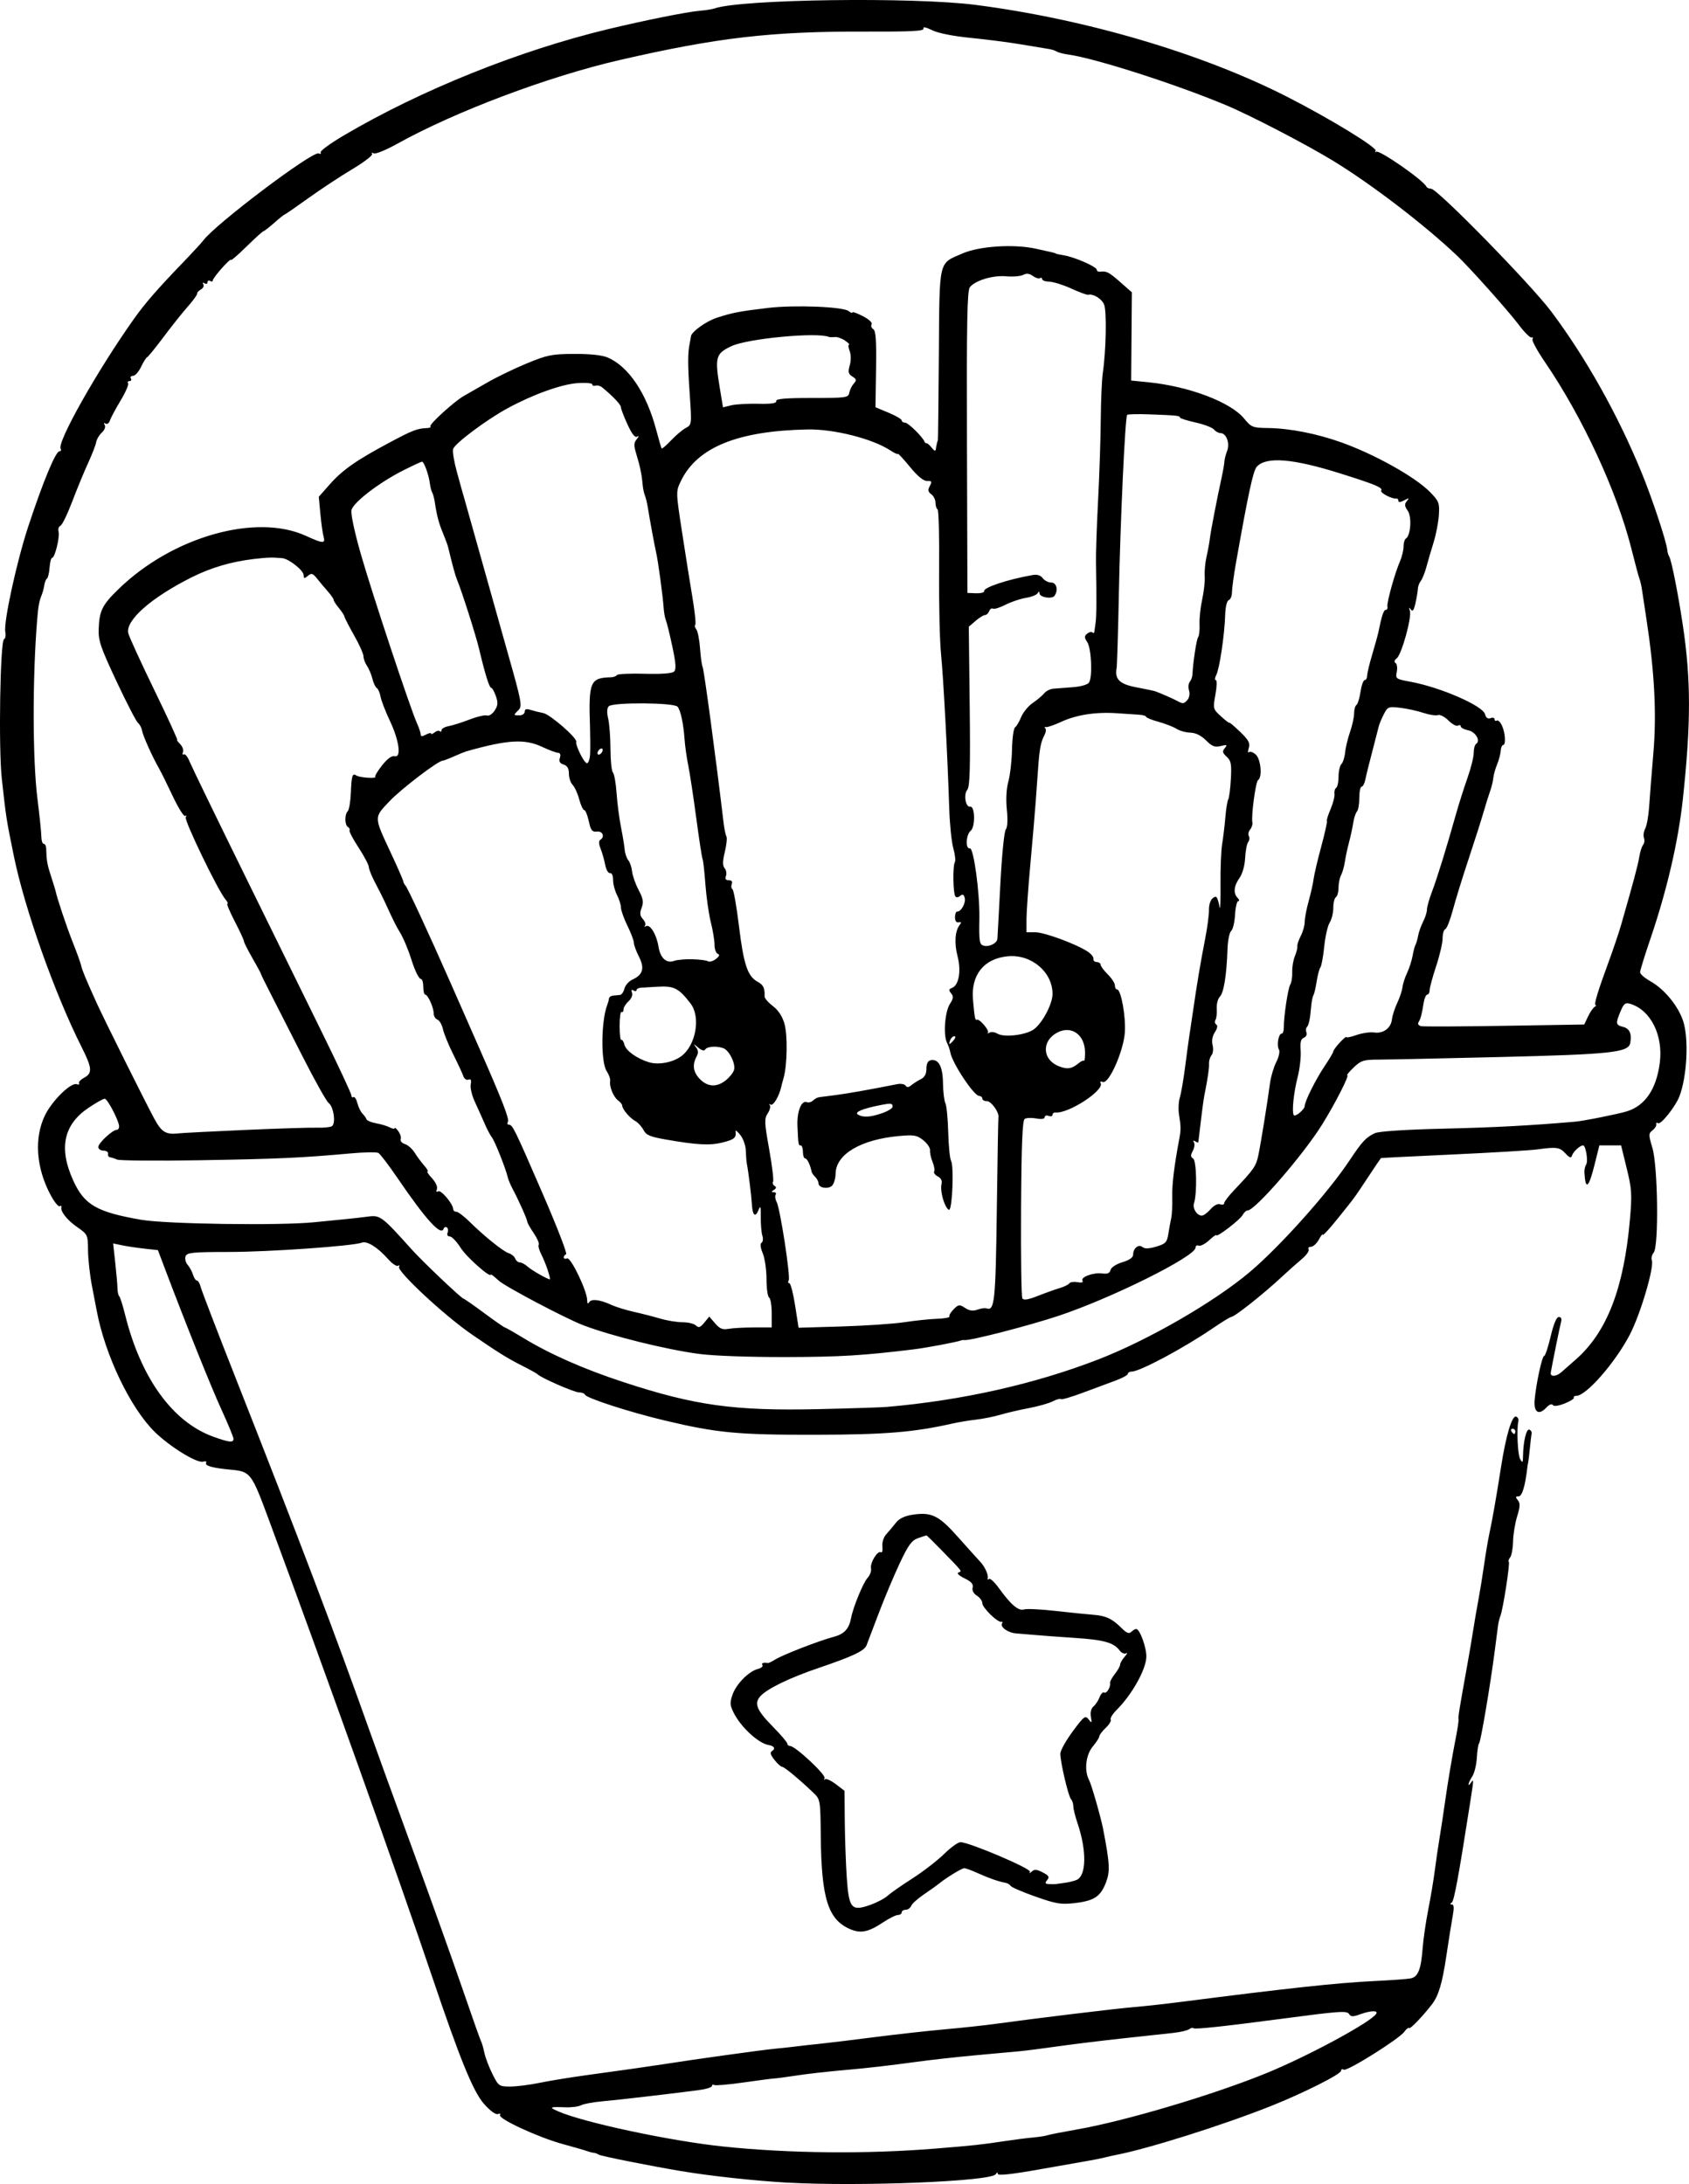 <?xml version="1.0" encoding="UTF-8" standalone="no"?>
<!-- Created with Inkscape (http://www.inkscape.org/) -->

<svg
   width="171.873mm"
   height="222.273mm"
   viewBox="0 0 171.873 222.273"
   version="1.1"
   id="svg5"
   xml:space="preserve"
   xmlns="http://www.w3.org/2000/svg"
   xmlns:svg="http://www.w3.org/2000/svg"><defs
     id="defs2" /><g
     id="layer1"
     transform="translate(-1.974,-22.387)"><path
       style="fill:#000000;stroke-width:0.265"
       d="m 82.091,244.515 c -3.348,-0.189 -7.876,-0.682 -10.848,-1.182 -3.168,-0.533 -8.09,-1.515 -8.323,-1.662 -0.152,-0.095 -0.395,-0.183 -0.541,-0.195 -0.146,-0.012 -0.443,-0.088 -0.661,-0.17 -0.218,-0.081 -1.349,-0.409 -2.514,-0.728 -2.47,-0.677 -6.569,-2.576 -6.345,-2.939 0.085,-0.137 -0.014,-0.185 -0.221,-0.106 -0.227,0.087 -0.791,-0.329 -1.427,-1.051 -1.084,-1.231 -2.443,-4.564 -5.221,-12.798 -3.482,-10.322 -10.898,-31.083 -16.655,-46.626 -1.782,-4.81 -1.859,-4.911 -3.907,-5.103 -1.883,-0.176 -2.667,-0.405 -2.471,-0.721 0.072,-0.117 -0.077,-0.158 -0.332,-0.093 -0.636,0.164 -3.368,-1.523 -4.904,-3.028 -2.482,-2.431 -5.068,-7.838 -5.909,-12.355 -0.054,-0.291 -0.272,-1.422 -0.483,-2.514 -0.211,-1.091 -0.391,-2.712 -0.398,-3.602 -0.014,-1.587 -0.034,-1.632 -1.088,-2.362 -1.045,-0.724 -1.748,-1.617 -1.621,-2.059 0.035,-0.12 -0.042,-0.153 -0.171,-0.074 -0.128,0.079 -0.537,-0.418 -0.908,-1.105 -1.498,-2.772 -1.72,-5.844 -0.589,-8.157 0.74,-1.513 2.658,-3.38 3.242,-3.156 0.195,0.075 0.293,0.036 0.218,-0.086 -0.075,-0.122 0.157,-0.379 0.515,-0.571 0.866,-0.463 0.824,-0.99 -0.247,-3.117 -2.753,-5.467 -5.81,-14.093 -6.91,-19.499 -0.768,-3.773 -0.773,-3.806 -1.214,-7.806 -0.347,-3.147 -0.169,-14.09 0.232,-14.223 0.136,-0.045 0.192,-0.376 0.123,-0.735 -0.187,-0.977 1.155,-7.14 2.33,-10.706 1.517,-4.603 2.791,-7.673 3.182,-7.673 0.152,0 0.207,-0.113 0.121,-0.251 -0.4,-0.647 3.752,-8.005 7.472,-13.242 1.09,-1.535 2.37,-3.011 4.785,-5.519 1.071,-1.112 2.083,-2.206 2.249,-2.433 1.213,-1.65 11.094,-9.111 11.738,-8.863 0.201,0.077 0.297,0.028 0.212,-0.108 -0.085,-0.137 0.987,-0.92 2.38,-1.74 7.854,-4.622 17.828,-8.631 26.902,-10.811 3.747,-0.9 7.98,-1.748 9.299,-1.862 0.605,-0.052 1.278,-0.158 1.496,-0.236 2.669,-0.945 20.231,-1.183 26.591,-0.36 11.215,1.45 23.018,4.933 31.678,9.348 4.356,2.221 9.195,5.176 9.01,5.502 -0.088,0.154 -0.066,0.196 0.049,0.093 0.283,-0.255 4.834,2.908 5.124,3.561 0.049,0.109 0.258,0.198 0.465,0.198 0.64,0 10.187,9.761 12.26,12.535 3.515,4.703 6.735,10.445 9.145,16.304 1.086,2.641 2.56,7.08 2.637,7.942 0.02,0.221 0.109,0.519 0.198,0.664 0.231,0.373 0.9,3.753 1.387,7.005 0.83,5.537 0.828,10 -0.008,17.727 -0.461,4.259 -1.616,9.232 -3.278,14.11 -0.587,1.721 -1.067,3.277 -1.067,3.457 0,0.18 0.471,0.592 1.047,0.915 1.42,0.798 2.816,2.491 3.33,4.039 0.597,1.796 0.403,5.676 -0.385,7.7 -0.396,1.018 -1.877,2.881 -2.155,2.709 -0.144,-0.089 -0.229,-0.043 -0.189,0.104 0.04,0.146 -0.129,0.423 -0.376,0.615 -0.419,0.326 -0.42,0.446 -0.017,1.805 0.557,1.878 0.657,10.007 0.13,10.641 -0.184,0.222 -0.271,0.572 -0.192,0.776 0.266,0.692 -1.151,5.488 -2.239,7.578 -1.478,2.842 -4.439,6.227 -5.445,6.227 -0.201,0 -0.314,0.083 -0.251,0.183 0.062,0.101 -0.359,0.369 -0.936,0.595 -0.663,0.26 -1.109,0.315 -1.211,0.15 -0.093,-0.151 -0.375,-0.034 -0.665,0.278 -0.768,0.824 -1.298,0.452 -1.175,-0.825 0.166,-1.726 0.757,-4.438 0.966,-4.438 0.106,0 0.404,-0.893 0.661,-1.984 0.304,-1.289 0.596,-1.984 0.834,-1.984 0.223,0 0.314,0.181 0.234,0.463 -0.106,0.371 -0.89,4.231 -1.054,5.192 -0.077,0.451 0.534,0.436 1.064,-0.027 0.295,-0.258 0.975,-0.855 1.509,-1.327 3.144,-2.772 4.867,-7.237 5.478,-14.193 0.227,-2.587 0.194,-3.119 -0.322,-5.226 l -0.575,-2.345 h -1.105 -1.105 l -0.494,1.984 c -0.589,2.365 -0.921,2.622 -1.026,0.794 -0.017,-0.291 0.061,-0.661 0.172,-0.822 0.228,-0.329 -0.031,-1.956 -0.311,-1.956 -0.31,0 -1.01,0.644 -1.126,1.036 -0.085,0.287 -0.24,0.237 -0.658,-0.212 -0.598,-0.642 -0.895,-0.685 -2.863,-0.416 -0.728,0.1 -4.597,0.332 -8.599,0.516 -4.002,0.184 -7.297,0.35 -7.322,0.367 -0.025,0.017 -0.617,0.895 -1.315,1.95 -1.454,2.196 -1.232,1.895 -3.134,4.267 -0.802,1.001 -1.463,1.715 -1.469,1.587 -0.006,-0.128 -0.188,0.095 -0.405,0.496 -0.217,0.4 -0.577,0.728 -0.799,0.728 -0.222,0 -0.33,0.12 -0.239,0.267 0.091,0.147 -0.226,0.593 -0.704,0.992 -0.478,0.399 -1.379,1.201 -2.003,1.783 -1.858,1.735 -4.831,4.094 -5.164,4.098 -0.108,0.001 -0.941,0.511 -1.852,1.133 -3.002,2.048 -7.449,4.426 -8.278,4.426 -0.214,0 -0.39,0.103 -0.39,0.229 0,0.126 -0.566,0.435 -1.257,0.688 -0.691,0.253 -2.193,0.811 -3.337,1.241 -1.144,0.43 -2.141,0.72 -2.216,0.645 -0.075,-0.075 -0.454,0.028 -0.841,0.228 -0.388,0.2 -1.474,0.509 -2.414,0.686 -0.94,0.177 -2.245,0.48 -2.9,0.674 -0.655,0.194 -1.772,0.419 -2.483,0.5 -0.711,0.081 -1.782,0.258 -2.381,0.393 -3.954,0.894 -6.861,1.134 -13.921,1.147 -7.933,0.015 -10.043,-0.183 -15.346,-1.444 -3.628,-0.863 -8.019,-2.285 -8.158,-2.643 -0.049,-0.125 -0.324,-0.227 -0.612,-0.227 -0.479,0 -3.885,-1.492 -4.195,-1.837 -0.073,-0.081 -0.787,-0.477 -1.587,-0.88 -1.469,-0.739 -2.422,-1.333 -5.142,-3.201 -2.751,-1.89 -7.638,-6.439 -7.374,-6.865 0.089,-0.145 0.043,-0.189 -0.103,-0.099 -0.146,0.09 -0.611,-0.226 -1.033,-0.704 -1.038,-1.172 -2.128,-1.853 -2.648,-1.653 -0.904,0.347 -9.423,0.945 -13.503,0.949 -3.718,0.003 -4.293,0.06 -4.438,0.438 -0.092,0.239 5.3e-4,0.626 0.205,0.86 0.205,0.234 0.454,0.693 0.553,1.02 0.1,0.327 0.28,0.595 0.399,0.595 0.12,0 0.292,0.295 0.383,0.656 0.09,0.361 1.726,4.617 3.635,9.459 6.355,16.121 10.14,26.098 13.579,35.791 0.619,1.746 2.586,7.164 4.37,12.039 1.784,4.875 4.046,11.199 5.026,14.053 0.98,2.854 1.845,5.295 1.921,5.424 0.076,0.129 0.227,0.651 0.335,1.16 0.108,0.509 0.481,1.492 0.829,2.183 0.612,1.214 0.673,1.257 1.802,1.257 0.643,0 1.98,-0.168 2.972,-0.374 0.992,-0.206 3.172,-0.562 4.846,-0.791 3.849,-0.528 6.489,-0.903 7.673,-1.09 3.18,-0.501 9.925,-1.441 11.377,-1.585 0.946,-0.094 2.017,-0.21 2.381,-0.259 0.364,-0.048 1.376,-0.161 2.249,-0.251 0.873,-0.09 3.373,-0.393 5.556,-0.674 2.183,-0.281 5.397,-0.639 7.144,-0.795 1.746,-0.156 4.008,-0.398 5.027,-0.539 4.236,-0.584 12.308,-1.564 14.155,-1.718 1.091,-0.091 3.235,-0.326 4.763,-0.523 10.912,-1.403 16.014,-1.954 19.711,-2.132 1.746,-0.084 3.447,-0.207 3.78,-0.275 0.75,-0.152 1.052,-0.917 1.213,-3.066 0.069,-0.92 0.325,-2.684 0.569,-3.921 0.245,-1.237 0.544,-3.023 0.665,-3.969 0.121,-0.946 0.339,-2.434 0.484,-3.307 0.145,-0.873 0.389,-2.48 0.543,-3.572 0.312,-2.214 0.73,-4.692 1.158,-6.879 0.157,-0.8 0.261,-1.55 0.232,-1.665 -0.051,-0.202 0.071,-0.951 0.909,-5.611 0.21,-1.164 0.482,-2.772 0.605,-3.572 0.123,-0.8 0.348,-2.11 0.501,-2.91 0.152,-0.8 0.414,-2.408 0.581,-3.572 0.167,-1.164 0.407,-2.593 0.534,-3.175 0.312,-1.438 0.711,-3.715 1.206,-6.879 0.499,-3.192 1.114,-5.228 1.532,-5.074 0.168,0.062 0.269,0.266 0.225,0.452 -0.194,0.821 -0.07,3.444 0.183,3.879 0.239,0.411 0.279,0.367 0.289,-0.316 0.02,-1.465 0.336,-2.8 0.637,-2.689 0.162,0.06 0.269,0.229 0.239,0.376 -0.031,0.147 -0.113,0.846 -0.182,1.554 -0.07,0.708 -0.147,1.347 -0.171,1.42 -0.024,0.073 -0.065,0.311 -0.089,0.529 -0.215,1.877 -0.53,2.91 -0.887,2.91 -0.32,0 -0.336,0.076 -0.078,0.387 0.254,0.306 0.239,0.655 -0.068,1.654 -0.214,0.697 -0.402,1.847 -0.417,2.557 -0.015,0.71 -0.148,1.435 -0.294,1.612 -0.147,0.177 -0.208,0.379 -0.137,0.451 0.141,0.141 -0.593,4.867 -0.856,5.51 -0.089,0.218 -0.194,0.635 -0.233,0.926 -0.039,0.291 -0.193,1.482 -0.344,2.646 -0.451,3.492 -1.427,9.251 -1.591,9.393 -0.084,0.073 -0.187,0.725 -0.228,1.449 -0.041,0.724 -0.249,1.583 -0.463,1.909 -0.433,0.66 -0.537,1.238 -0.11,0.611 0.268,-0.394 0.264,-0.321 -0.122,2.144 -1.172,7.489 -1.621,9.928 -1.857,10.089 -0.199,0.136 -0.195,0.196 0.014,0.198 0.208,0.003 0.235,0.346 0.088,1.129 -0.116,0.618 -0.414,2.494 -0.664,4.167 -0.407,2.734 -0.786,3.998 -1.458,4.87 -0.917,1.189 -2.2,2.528 -2.314,2.415 -0.076,-0.076 -0.296,0.089 -0.491,0.366 -0.508,0.726 -5.839,4.067 -6.166,3.865 -0.151,-0.093 -0.275,-0.045 -0.275,0.108 0,0.348 -3.826,2.273 -7.141,3.593 -4.888,1.947 -12.538,4.361 -15.783,4.98 -0.271,0.052 -0.79,0.169 -1.154,0.26 -0.364,0.091 -1.019,0.225 -1.455,0.297 -0.437,0.072 -2.729,0.476 -5.093,0.897 -2.879,0.513 -4.301,0.668 -4.304,0.471 -0.003,-0.189 -0.079,-0.176 -0.213,0.034 -0.463,0.729 -13.855,1.266 -21.215,0.851 z m 15.081,-3.467 c 3.937,-0.32 4.593,-0.391 7.011,-0.756 1.019,-0.154 2.328,-0.321 2.91,-0.371 0.582,-0.051 1.237,-0.152 1.455,-0.226 0.218,-0.074 1.587,-0.342 3.043,-0.597 4.905,-0.858 13.895,-3.533 19.261,-5.73 4.276,-1.751 10.644,-5.194 11.164,-6.036 0.225,-0.364 -0.562,-0.337 -1.647,0.055 -0.723,0.262 -0.934,0.256 -1.11,-0.028 -0.221,-0.358 -0.932,-0.307 -7.03,0.501 -5.65,0.748 -8.672,1.072 -8.801,0.942 -0.08,-0.08 -0.276,-0.039 -0.435,0.091 -0.159,0.13 -0.884,0.302 -1.612,0.382 -0.728,0.08 -3.049,0.332 -5.159,0.56 -2.11,0.228 -5.087,0.593 -6.615,0.81 -1.528,0.217 -3.254,0.439 -3.836,0.493 -0.582,0.054 -2.606,0.24 -4.498,0.412 -1.892,0.172 -4.63,0.477 -6.085,0.677 -2.565,0.353 -5.105,0.645 -7.011,0.808 -1.968,0.168 -4.161,0.418 -5.556,0.635 -0.8,0.124 -1.634,0.233 -1.852,0.242 -0.218,0.009 -1.635,0.193 -3.149,0.41 -1.514,0.217 -2.853,0.332 -2.977,0.256 -0.123,-0.076 -0.224,-0.029 -0.224,0.105 0,0.134 -0.625,0.324 -1.389,0.423 -3.297,0.426 -8.134,0.986 -9.723,1.127 -0.946,0.084 -1.936,0.266 -2.201,0.405 -0.265,0.139 -0.979,0.233 -1.587,0.209 -1.641,-0.064 -1.726,-0.013 -0.713,0.426 2.618,1.135 11.436,3.011 16.762,3.566 6.779,0.706 14.563,0.781 21.606,0.208 z m -71.438,-72.231 c 0,-0.167 -0.547,-1.496 -1.215,-2.953 -1.066,-2.326 -3.584,-8.601 -5.765,-14.369 l -0.712,-1.882 -1.38,-0.152 c -0.759,-0.084 -1.784,-0.237 -2.278,-0.341 l -0.898,-0.189 0.215,1.959 c 0.118,1.077 0.221,2.257 0.228,2.62 0.007,0.364 0.087,0.721 0.177,0.794 0.09,0.073 0.358,0.916 0.596,1.875 1.601,6.453 4.84,10.933 8.984,12.424 1.624,0.584 2.048,0.629 2.048,0.215 z m 130.44,-0.756 c 0,-0.146 -0.126,-0.265 -0.28,-0.265 -0.154,0 -0.207,0.119 -0.117,0.265 0.09,0.146 0.216,0.265 0.28,0.265 0.064,0 0.117,-0.119 0.117,-0.265 z m -63.897,-2.497 c 7.592,-0.659 14.943,-2.311 21.422,-4.812 5.12,-1.977 11.863,-5.87 15.487,-8.942 3.082,-2.612 7.939,-8.048 10.099,-11.301 1.295,-1.95 1.694,-2.38 2.601,-2.8 0.409,-0.189 3.082,-0.364 7.011,-0.458 5.207,-0.125 8.823,-0.317 13.361,-0.71 0.88,-0.076 4.424,-0.786 5.292,-1.06 1.837,-0.58 2.971,-2.253 3.321,-4.903 0.372,-2.81 -0.912,-5.393 -2.996,-6.028 -0.509,-0.155 -0.66,-0.041 -0.992,0.754 -0.523,1.252 -0.5,1.399 0.251,1.587 0.667,0.167 0.904,0.695 0.735,1.638 -0.173,0.968 -1.928,1.157 -13.283,1.432 -5.894,0.143 -11.461,0.261 -12.372,0.263 -1.477,0.003 -1.746,0.089 -2.487,0.797 -0.457,0.437 -0.752,0.794 -0.655,0.794 0.238,0 -1.245,2.906 -2.563,5.023 -1.923,3.089 -6.818,8.735 -7.573,8.735 -0.143,0 -0.373,0.21 -0.511,0.467 -0.258,0.482 -2.679,2.336 -2.679,2.052 0,-0.088 -0.327,0.144 -0.728,0.515 -0.4,0.371 -0.876,0.618 -1.058,0.548 -0.182,-0.07 -0.331,0.022 -0.331,0.204 0,0.896 -8.579,5.164 -13.973,6.952 -3.037,1.007 -8.965,2.534 -9.523,2.454 -0.101,-0.015 -0.244,-0.003 -0.316,0.025 -0.45,0.175 -3.539,0.759 -4.895,0.924 -5.139,0.628 -7.445,0.766 -12.965,0.78 -3.738,0.009 -7.384,-0.123 -8.864,-0.321 -3.368,-0.451 -8.952,-1.836 -11.774,-2.92 -1.831,-0.704 -7.962,-3.942 -8.611,-4.549 -0.43,-0.401 -0.781,-0.675 -0.781,-0.607 0,0.421 -2.474,-1.765 -3.077,-2.72 -0.403,-0.637 -0.9,-1.159 -1.105,-1.159 -0.219,0 -0.311,-0.16 -0.223,-0.388 0.082,-0.214 0.045,-0.452 -0.081,-0.531 -0.127,-0.078 -0.273,-0.016 -0.324,0.139 -0.259,0.776 -1.798,-0.918 -4.695,-5.166 -0.891,-1.306 -1.765,-2.454 -1.944,-2.552 -0.178,-0.098 -1.455,-0.075 -2.838,0.05 -5.01,0.454 -7.415,0.563 -15.286,0.694 -4.405,0.073 -8.215,0.043 -8.467,-0.068 -0.251,-0.111 -0.576,-0.217 -0.721,-0.236 -0.146,-0.019 -0.235,-0.178 -0.198,-0.354 0.036,-0.175 -0.172,-0.319 -0.463,-0.319 -0.291,0 -0.529,-0.168 -0.529,-0.373 0,-0.392 1.452,-1.743 1.872,-1.743 0.134,0 0.246,-0.149 0.249,-0.331 0.007,-0.539 -1.172,-2.823 -1.463,-2.834 -0.147,-0.006 -0.89,0.409 -1.651,0.921 -2.552,1.719 -3.054,4.129 -1.545,7.425 1.127,2.462 2.379,3.183 6.885,3.969 2.533,0.442 14.118,0.609 17.614,0.254 0.946,-0.096 2.315,-0.231 3.043,-0.3 0.728,-0.069 1.832,-0.194 2.454,-0.277 1.228,-0.165 1.404,-0.032 4.436,3.345 1.14,1.269 5.079,5.006 5.289,5.018 0.069,0.004 1.012,0.662 2.095,1.463 1.083,0.801 2.023,1.456 2.089,1.456 0.066,0 0.887,0.466 1.826,1.037 2.783,1.691 6.174,3.188 10.254,4.529 7.266,2.387 11.284,2.943 19.844,2.748 3.274,-0.075 6.429,-0.177 7.011,-0.228 z m -13.593,-8.086 h 1.819 v -1.44 c 0,-0.792 -0.119,-1.513 -0.265,-1.603 -0.146,-0.09 -0.265,-0.934 -0.265,-1.876 0,-0.942 -0.171,-2.123 -0.381,-2.624 -0.238,-0.571 -0.284,-0.972 -0.122,-1.072 0.143,-0.088 0.18,-0.411 0.083,-0.716 -0.097,-0.306 -0.17,-1.159 -0.162,-1.896 0.012,-1.107 -0.029,-1.23 -0.237,-0.706 -0.313,0.788 -0.604,0.534 -0.666,-0.581 -0.046,-0.828 -0.36,-3.366 -0.515,-4.154 -0.043,-0.218 -0.09,-0.814 -0.104,-1.323 -0.014,-0.509 -0.265,-1.224 -0.556,-1.587 -0.291,-0.364 -0.513,-0.542 -0.492,-0.397 0.096,0.666 -0.107,0.847 -1.281,1.146 -1.312,0.334 -2.597,0.268 -5.834,-0.297 -1.583,-0.276 -1.989,-0.45 -2.249,-0.964 -0.175,-0.345 -0.554,-0.757 -0.843,-0.917 -0.564,-0.312 -1.322,-1.209 -1.325,-1.569 -0.001,-0.121 -0.193,-0.359 -0.426,-0.53 -0.468,-0.342 -0.908,-1.433 -0.801,-1.983 0.038,-0.194 -0.123,-0.645 -0.358,-1.003 -0.601,-0.917 -0.563,-5.116 0.061,-6.715 0.085,-0.218 0.165,-0.516 0.178,-0.661 0.013,-0.146 0.202,-0.281 0.42,-0.3 0.218,-0.02 0.532,-0.049 0.698,-0.066 0.166,-0.017 0.372,-0.308 0.457,-0.647 0.085,-0.339 0.448,-0.75 0.806,-0.913 1.075,-0.49 1.269,-1.16 0.674,-2.327 -0.286,-0.56 -0.52,-1.201 -0.522,-1.425 -0.001,-0.224 -0.295,-1.002 -0.653,-1.73 -0.358,-0.728 -0.655,-1.561 -0.661,-1.852 -0.005,-0.291 -0.188,-0.87 -0.405,-1.287 -0.217,-0.417 -0.395,-1.101 -0.395,-1.521 0,-0.45 -0.129,-0.736 -0.314,-0.697 -0.173,0.036 -0.395,-0.351 -0.493,-0.86 -0.098,-0.509 -0.309,-1.249 -0.469,-1.644 -0.183,-0.452 -0.197,-0.777 -0.036,-0.876 0.5,-0.309 0.263,-0.915 -0.332,-0.851 -0.492,0.053 -0.626,-0.118 -0.831,-1.061 -0.135,-0.618 -0.342,-1.124 -0.461,-1.124 -0.119,0 -0.35,-0.494 -0.512,-1.098 -0.163,-0.604 -0.465,-1.267 -0.672,-1.474 -0.207,-0.207 -0.376,-0.717 -0.376,-1.133 0,-0.53 -0.162,-0.808 -0.54,-0.928 -0.386,-0.123 -0.494,-0.316 -0.379,-0.679 0.103,-0.324 0.035,-0.511 -0.187,-0.517 -0.192,-0.005 -0.933,-0.283 -1.648,-0.617 -1.758,-0.822 -3.519,-0.713 -7.697,0.473 -0.146,0.041 -0.707,0.271 -1.248,0.511 -0.541,0.24 -1.057,0.436 -1.147,0.436 -0.46,0 -4.221,2.87 -5.415,4.131 -1.597,1.689 -1.602,1.524 0.147,5.267 0.663,1.418 1.229,2.711 1.259,2.874 0.03,0.162 0.128,0.355 0.218,0.428 0.186,0.15 2.369,4.858 4.54,9.79 0.801,1.819 2.111,4.796 2.911,6.615 2.433,5.527 3.151,7.378 2.974,7.664 -0.093,0.15 -0.047,0.273 0.102,0.273 0.375,0 0.573,0.404 3.493,7.144 1.418,3.274 2.469,5.993 2.334,6.041 -0.135,0.049 -0.245,0.194 -0.245,0.322 0,0.129 0.155,0.175 0.345,0.102 0.376,-0.144 2.035,3.31 2.041,4.25 0.002,0.357 0.071,0.423 0.21,0.203 0.234,-0.368 1.091,-0.259 2.285,0.29 0.444,0.204 1.462,0.517 2.262,0.696 0.8,0.179 2.013,0.491 2.696,0.692 0.682,0.202 1.7,0.367 2.262,0.367 0.562,0 1.173,0.149 1.358,0.331 0.27,0.265 0.437,0.208 0.844,-0.29 l 0.507,-0.621 0.598,0.696 c 0.469,0.545 0.763,0.665 1.359,0.555 0.418,-0.077 1.579,-0.141 2.58,-0.141 z m 15.313,-0.529 c 1.091,-0.166 2.598,-0.323 3.348,-0.349 0.75,-0.026 1.311,-0.133 1.247,-0.237 -0.064,-0.104 0.127,-0.433 0.426,-0.731 0.501,-0.501 0.59,-0.511 1.165,-0.135 0.44,0.289 0.806,0.339 1.253,0.174 0.347,-0.128 0.762,-0.187 0.922,-0.131 0.825,0.292 0.928,-0.686 1.051,-9.96 0.067,-5.112 0.141,-9.379 0.164,-9.481 0.106,-0.47 -0.715,-1.641 -1.151,-1.641 -0.268,0 -0.487,-0.119 -0.487,-0.265 0,-0.146 -0.149,-0.269 -0.331,-0.275 -0.532,-0.016 -2.749,-3.369 -2.925,-4.425 -0.042,-0.253 -0.196,-0.698 -0.341,-0.989 -0.392,-0.787 -0.21,-3.169 0.301,-3.95 0.359,-0.548 0.383,-0.76 0.122,-1.075 -0.263,-0.317 -0.245,-0.424 0.096,-0.554 0.689,-0.264 0.945,-1.725 0.561,-3.203 -0.349,-1.346 -0.265,-2.598 0.215,-3.205 0.201,-0.253 0.174,-0.324 -0.102,-0.265 -0.237,0.051 -0.376,-0.138 -0.376,-0.514 0,-0.327 0.1,-0.587 0.223,-0.578 0.393,0.031 0.899,-0.886 0.767,-1.391 -0.096,-0.366 -0.214,-0.418 -0.469,-0.206 -0.212,0.176 -0.4,0.187 -0.498,0.03 -0.223,-0.36 -0.259,-3.095 -0.045,-3.441 0.098,-0.159 0.032,-0.797 -0.146,-1.419 -0.178,-0.622 -0.366,-2.44 -0.418,-4.041 -0.178,-5.535 -0.587,-13.239 -0.835,-15.743 -0.137,-1.382 -0.225,-5.23 -0.195,-8.55 0.03,-3.32 -0.041,-6.095 -0.157,-6.167 -0.116,-0.072 -0.211,-0.378 -0.211,-0.681 0,-0.303 -0.194,-0.692 -0.43,-0.865 -0.336,-0.246 -0.368,-0.431 -0.148,-0.842 0.241,-0.451 0.201,-0.525 -0.274,-0.508 -0.366,0.013 -0.964,-0.477 -1.75,-1.436 -0.656,-0.8 -1.208,-1.396 -1.225,-1.323 -0.018,0.073 -0.363,-0.084 -0.767,-0.349 -1.829,-1.198 -5.74,-2.188 -8.434,-2.134 -7.118,0.141 -11.234,1.822 -12.888,5.262 -0.506,1.053 -0.506,1.079 0.12,5.159 0.346,2.256 0.825,5.271 1.065,6.701 0.24,1.43 0.368,2.669 0.283,2.754 -0.085,0.085 -0.036,0.296 0.108,0.47 0.144,0.174 0.316,1.05 0.382,1.948 0.066,0.898 0.181,1.73 0.254,1.849 0.137,0.222 1.341,9.165 2.137,15.872 0.075,0.633 0.206,1.264 0.291,1.402 0.085,0.138 0.013,0.843 -0.161,1.566 -0.234,0.975 -0.239,1.409 -0.019,1.674 0.163,0.197 0.223,0.551 0.132,0.788 -0.113,0.294 -0.022,0.43 0.288,0.43 0.29,0 0.4,0.14 0.304,0.388 -0.082,0.214 -0.05,0.45 0.072,0.525 0.121,0.075 0.42,1.775 0.664,3.779 0.474,3.889 0.879,5.097 1.895,5.64 0.586,0.314 0.738,0.636 0.709,1.5 -0.006,0.178 0.374,0.617 0.845,0.976 0.565,0.431 0.968,1.051 1.183,1.82 0.325,1.161 0.275,4.204 -0.091,5.48 -0.104,0.364 -0.215,0.781 -0.246,0.926 -0.198,0.92 -0.809,1.954 -1.067,1.806 -0.165,-0.094 -0.21,-0.072 -0.101,0.048 0.11,0.121 0.019,0.495 -0.201,0.832 -0.362,0.552 -0.347,0.911 0.145,3.662 0.3,1.678 0.478,3.16 0.396,3.294 -0.083,0.134 -0.017,0.326 0.147,0.427 0.211,0.13 0.193,0.25 -0.062,0.411 -0.286,0.181 -0.289,0.228 -0.013,0.232 0.19,0.002 0.276,0.118 0.189,0.258 -0.086,0.14 -0.042,0.467 0.098,0.728 0.364,0.677 1.437,7.661 1.229,7.998 -0.096,0.155 -0.067,0.281 0.064,0.281 0.131,0 0.396,1.02 0.59,2.266 l 0.352,2.266 4.387,-0.131 c 2.413,-0.072 5.279,-0.266 6.371,-0.432 z m 3.978,-12.409 c -0.19,-0.575 -0.28,-1.294 -0.201,-1.598 0.098,-0.375 -0.02,-0.64 -0.368,-0.826 -0.282,-0.151 -0.449,-0.378 -0.371,-0.503 0.078,-0.126 0.003,-0.567 -0.166,-0.979 -0.169,-0.412 -0.284,-0.945 -0.255,-1.184 0.029,-0.239 -0.28,-0.698 -0.686,-1.021 -0.653,-0.518 -0.944,-0.568 -2.479,-0.428 -3.875,0.353 -6.405,1.85 -6.443,3.812 -0.011,0.54 -0.189,1.114 -0.395,1.276 -0.449,0.351 -1.344,0.17 -1.344,-0.272 0,-0.172 -0.149,-0.462 -0.331,-0.644 -0.182,-0.182 -0.347,-0.414 -0.366,-0.516 -0.133,-0.692 -0.46,-1.376 -0.657,-1.376 -0.129,0 -0.234,-0.298 -0.234,-0.661 0,-0.364 -0.099,-0.661 -0.22,-0.661 -0.241,0 -0.251,-0.057 -0.337,-1.986 -0.064,-1.444 0.397,-2.63 0.942,-2.421 0.189,0.073 0.477,-2.3e-4 0.638,-0.162 0.162,-0.162 0.444,-0.316 0.628,-0.342 0.183,-0.026 0.929,-0.122 1.656,-0.212 1.132,-0.141 3.621,-0.582 6.261,-1.111 0.387,-0.078 0.785,-0.011 0.883,0.149 0.127,0.205 0.296,0.192 0.581,-0.044 0.221,-0.183 0.657,-0.461 0.969,-0.617 0.387,-0.194 0.567,-0.531 0.567,-1.063 0,-0.508 0.15,-0.808 0.431,-0.864 0.804,-0.159 1.231,0.631 1.254,2.319 0.012,0.882 0.123,1.809 0.246,2.06 0.123,0.251 0.252,1.58 0.287,2.952 0.035,1.372 0.166,2.688 0.293,2.924 0.296,0.553 0.129,4.857 -0.193,4.964 -0.135,0.045 -0.4,-0.389 -0.59,-0.965 z m -6.226,-8.869 c 0.582,-0.203 1.058,-0.498 1.058,-0.657 0,-0.355 -0.171,-0.376 -1.261,-0.158 -1.816,0.364 -2.654,0.715 -2.276,0.954 0.516,0.327 1.262,0.285 2.479,-0.139 z m 18.048,17.809 c 0.468,-0.14 0.916,-0.361 0.996,-0.491 0.08,-0.13 0.451,-0.181 0.825,-0.113 0.426,0.077 0.615,0.021 0.509,-0.151 -0.228,-0.368 1.142,-0.867 2.027,-0.738 0.508,0.074 0.744,-0.028 0.83,-0.358 0.069,-0.264 0.586,-0.601 1.209,-0.787 0.7,-0.21 1.088,-0.481 1.088,-0.76 0,-0.659 0.554,-1.113 0.953,-0.782 0.23,0.191 0.658,0.177 1.404,-0.047 0.946,-0.283 1.091,-0.434 1.222,-1.273 0.082,-0.523 0.214,-1.249 0.295,-1.613 0.081,-0.364 0.129,-1.325 0.108,-2.136 -0.034,-1.289 0.19,-3.151 0.714,-5.933 0.175,-0.93 0.171,-1.267 -0.031,-2.514 -0.082,-0.509 -0.041,-1.283 0.092,-1.72 0.133,-0.437 0.378,-1.865 0.544,-3.175 0.166,-1.31 0.361,-2.738 0.432,-3.175 0.072,-0.437 0.24,-1.568 0.375,-2.514 0.364,-2.555 0.758,-4.905 1.222,-7.276 0.228,-1.164 0.402,-2.492 0.387,-2.952 -0.015,-0.459 0.146,-0.979 0.358,-1.154 0.408,-0.339 0.491,-0.234 0.736,0.931 0.061,0.291 0.098,-0.781 0.082,-2.381 -0.016,-1.601 0.059,-3.446 0.168,-4.101 0.109,-0.655 0.256,-1.884 0.327,-2.731 0.071,-0.847 0.203,-1.661 0.294,-1.808 0.091,-0.147 0.209,-1.074 0.263,-2.061 0.084,-1.527 0.021,-1.864 -0.425,-2.267 -0.428,-0.388 -0.464,-0.546 -0.194,-0.874 0.285,-0.346 0.229,-0.376 -0.41,-0.216 -0.601,0.15 -0.883,0.041 -1.501,-0.577 -0.497,-0.497 -1.051,-0.769 -1.596,-0.785 -0.459,-0.013 -1.093,-0.189 -1.41,-0.392 -0.316,-0.202 -1.141,-0.523 -1.832,-0.713 -0.691,-0.19 -1.257,-0.419 -1.257,-0.51 0,-0.09 -0.327,-0.185 -0.728,-0.211 -0.4,-0.025 -1.42,-0.093 -2.267,-0.151 -2.116,-0.144 -4.104,0.164 -5.636,0.874 -0.71,0.329 -1.41,0.569 -1.555,0.535 -0.146,-0.035 -0.179,0.022 -0.075,0.126 0.104,0.104 0.066,0.419 -0.085,0.701 -0.365,0.683 -0.497,1.361 -0.634,3.255 -0.063,0.873 -0.179,2.478 -0.258,3.566 -0.079,1.088 -0.321,3.918 -0.538,6.288 -0.217,2.37 -0.395,4.903 -0.395,5.628 v 1.319 h 0.899 c 0.917,0 4.144,1.19 5.324,1.963 0.359,0.236 0.625,0.569 0.589,0.742 -0.035,0.173 0.114,0.319 0.332,0.326 0.218,0.007 0.399,0.131 0.401,0.277 0.002,0.146 0.33,0.587 0.728,0.98 0.398,0.394 0.724,0.9 0.724,1.124 0,0.225 0.1,0.409 0.222,0.409 0.403,0 0.907,2.813 0.788,4.398 -0.144,1.916 -1.63,5.25 -2.237,5.017 -0.215,-0.083 -0.317,-0.034 -0.228,0.11 0.435,0.704 -3.227,3.107 -4.564,2.996 -0.182,-0.015 -0.331,0.091 -0.331,0.236 0,0.145 -0.179,0.195 -0.397,0.111 -0.218,-0.084 -0.397,-0.024 -0.397,0.133 0,0.178 -0.323,0.227 -0.86,0.128 -0.473,-0.087 -1.002,-0.067 -1.175,0.043 -0.232,0.147 -0.33,2.55 -0.369,9.086 -0.03,4.887 0.028,9.02 0.129,9.183 0.129,0.209 0.589,0.136 1.56,-0.247 0.757,-0.299 1.76,-0.658 2.227,-0.798 z m -52.088,-1.839 c -0.163,-0.5 -0.466,-1.236 -0.672,-1.637 -0.207,-0.4 -0.314,-0.827 -0.24,-0.948 0.075,-0.121 -0.157,-0.65 -0.514,-1.176 -0.357,-0.526 -0.65,-1.044 -0.65,-1.151 0,-0.223 -0.906,-2.253 -1.491,-3.339 -0.215,-0.401 -0.44,-0.936 -0.499,-1.191 -0.205,-0.888 -1.32,-3.694 -1.614,-4.061 -0.163,-0.204 -0.501,-0.846 -0.752,-1.429 -0.251,-0.582 -0.696,-1.572 -0.988,-2.201 -0.293,-0.628 -0.479,-1.421 -0.414,-1.762 0.084,-0.439 0.015,-0.58 -0.235,-0.484 -0.194,0.075 -0.427,-0.085 -0.517,-0.355 -0.09,-0.27 -0.552,-1.268 -1.027,-2.217 -0.475,-0.95 -0.945,-2.101 -1.046,-2.558 -0.1,-0.457 -0.354,-0.896 -0.563,-0.977 -0.209,-0.08 -0.381,-0.364 -0.381,-0.631 0,-0.598 -0.59,-1.908 -0.86,-1.911 -0.109,-10e-4 -0.198,-0.359 -0.198,-0.796 0,-0.437 -0.107,-0.794 -0.239,-0.794 -0.2,0 -0.621,-0.857 -0.975,-1.984 -0.323,-1.028 -0.833,-2.24 -1.176,-2.79 -0.367,-0.589 -0.634,-1.128 -1.567,-3.163 -0.167,-0.364 -0.588,-1.197 -0.936,-1.852 -0.348,-0.655 -0.64,-1.376 -0.648,-1.602 -0.009,-0.226 -0.479,-1.119 -1.044,-1.984 -0.566,-0.865 -0.981,-1.654 -0.922,-1.753 0.059,-0.099 -0.014,-0.255 -0.162,-0.346 -0.337,-0.209 -0.351,-1.268 -0.021,-1.603 0.136,-0.138 0.278,-0.966 0.315,-1.839 0.078,-1.835 0.153,-2.068 0.58,-1.79 0.335,0.218 2.117,0.332 1.907,0.122 -0.069,-0.069 0.246,-0.594 0.7,-1.168 0.536,-0.676 0.984,-1.001 1.276,-0.924 0.704,0.184 0.458,-1.603 -0.5,-3.63 -0.443,-0.938 -0.864,-2.03 -0.937,-2.428 -0.072,-0.398 -0.245,-0.793 -0.384,-0.879 -0.139,-0.086 -0.34,-0.512 -0.446,-0.947 -0.106,-0.435 -0.354,-1.026 -0.55,-1.313 -0.197,-0.287 -0.357,-0.722 -0.357,-0.967 0,-0.245 -0.426,-1.199 -0.947,-2.12 -0.521,-0.921 -0.967,-1.787 -0.992,-1.925 -0.025,-0.138 -0.284,-0.536 -0.575,-0.885 -0.291,-0.349 -0.525,-0.715 -0.52,-0.812 0.005,-0.097 -0.253,-0.475 -0.573,-0.839 -0.32,-0.364 -0.816,-0.955 -1.103,-1.314 -0.448,-0.561 -0.582,-0.603 -0.949,-0.298 -0.362,0.301 -0.427,0.291 -0.427,-0.061 0,-0.482 -1.502,-1.678 -2.183,-1.738 -1.043,-0.092 -1.454,-0.08 -2.844,0.08 -2.318,0.268 -4.4,0.879 -6.386,1.876 -4.117,2.066 -6.753,4.396 -6.434,5.689 0.09,0.364 1.276,2.953 2.636,5.755 1.36,2.801 2.413,5.093 2.341,5.093 -0.072,0 0.062,0.194 0.299,0.431 0.237,0.237 0.366,0.6 0.287,0.807 -0.08,0.207 -0.041,0.312 0.086,0.234 0.127,-0.079 0.387,0.243 0.579,0.714 0.191,0.471 2.659,5.559 5.483,11.308 2.824,5.748 6.451,13.13 8.059,16.404 1.608,3.274 2.925,6.097 2.927,6.272 10e-4,0.175 0.098,0.26 0.215,0.188 0.117,-0.072 0.296,0.2 0.397,0.604 0.102,0.405 0.333,0.884 0.513,1.064 0.181,0.181 0.369,0.444 0.418,0.584 0.049,0.14 0.493,0.326 0.986,0.412 0.493,0.086 1.118,0.275 1.389,0.42 0.271,0.145 0.493,0.177 0.493,0.071 0,-0.106 0.165,0.034 0.367,0.31 0.202,0.276 0.313,0.646 0.245,0.82 -0.067,0.175 0.128,0.397 0.433,0.494 0.305,0.097 0.753,0.495 0.994,0.884 0.241,0.389 0.676,0.975 0.965,1.303 0.29,0.327 0.441,0.595 0.337,0.595 -0.104,0 0.103,0.315 0.46,0.7 0.37,0.399 0.583,0.873 0.495,1.102 -0.096,0.249 -0.044,0.334 0.135,0.223 0.285,-0.176 1.519,1.295 1.52,1.812 2.3e-4,0.146 0.143,0.265 0.317,0.265 0.174,0 0.77,0.446 1.323,0.992 1.532,1.511 3.446,3.05 4.017,3.231 0.282,0.089 0.579,0.337 0.66,0.549 0.082,0.213 0.292,0.387 0.467,0.387 0.175,0 0.528,0.19 0.784,0.421 0.433,0.392 2.145,1.362 2.283,1.294 0.034,-0.017 -0.072,-0.439 -0.235,-0.939 z m 67.456,-6.195 c 0.34,-0.391 0.733,-0.593 0.974,-0.501 0.222,0.085 0.404,0.037 0.404,-0.106 0,-0.144 0.446,-0.731 0.992,-1.306 2.04,-2.149 2.254,-2.457 2.487,-3.569 0.252,-1.204 0.923,-5.356 1.19,-7.356 0.087,-0.655 0.373,-1.615 0.636,-2.133 0.265,-0.524 0.386,-1.09 0.272,-1.274 -0.251,-0.405 -0.046,-1.62 0.272,-1.62 0.127,0 0.226,-0.268 0.221,-0.595 -0.017,-1.08 0.424,-4.028 0.66,-4.407 0.127,-0.205 0.217,-0.772 0.198,-1.26 -0.018,-0.488 0.101,-1.214 0.266,-1.612 0.165,-0.398 0.279,-0.856 0.253,-1.018 -0.025,-0.162 0.134,-0.638 0.353,-1.058 0.219,-0.42 0.399,-1.066 0.4,-1.434 7.9e-4,-0.368 0.183,-1.321 0.404,-2.117 0.221,-0.796 0.447,-1.804 0.501,-2.24 0.054,-0.437 0.403,-1.921 0.775,-3.298 0.372,-1.378 0.632,-2.549 0.577,-2.604 -0.055,-0.055 0.112,-0.594 0.371,-1.199 0.258,-0.605 0.439,-1.308 0.401,-1.562 -0.038,-0.254 0.039,-0.529 0.172,-0.611 0.133,-0.082 0.241,-0.594 0.241,-1.139 0,-0.544 0.131,-1.121 0.291,-1.281 0.16,-0.16 0.33,-0.692 0.377,-1.183 0.048,-0.491 0.272,-1.425 0.499,-2.077 0.227,-0.652 0.414,-1.506 0.416,-1.897 0.002,-0.392 0.109,-0.777 0.238,-0.857 0.129,-0.08 0.315,-0.682 0.413,-1.339 0.099,-0.657 0.291,-1.194 0.427,-1.194 0.137,0 0.248,-0.196 0.248,-0.434 0,-0.239 0.234,-1.221 0.521,-2.183 0.286,-0.962 0.569,-1.987 0.628,-2.277 0.338,-1.67 0.531,-2.249 0.748,-2.249 0.134,0 0.209,-0.149 0.168,-0.331 -0.087,-0.385 0.745,-3.387 1.276,-4.604 0.2,-0.459 0.364,-1.136 0.364,-1.506 0,-0.37 0.109,-0.739 0.242,-0.821 0.491,-0.303 0.615,-2.216 0.184,-2.831 -0.328,-0.468 -0.345,-0.666 -0.088,-0.979 0.28,-0.339 0.243,-0.349 -0.272,-0.075 -0.382,0.204 -0.595,0.219 -0.595,0.043 0,-0.151 -0.089,-0.255 -0.198,-0.231 -0.396,0.085 -1.682,-0.577 -1.546,-0.796 0.189,-0.305 -0.508,-0.601 -4.076,-1.728 -4.898,-1.548 -7.622,-1.773 -8.585,-0.709 -0.369,0.407 -0.861,2.687 -2.125,9.833 -0.216,1.221 -0.395,2.538 -0.398,2.926 -0.003,0.388 -0.15,0.754 -0.326,0.813 -0.192,0.064 -0.34,0.688 -0.368,1.543 -0.064,2.014 -0.58,5.472 -0.907,6.083 -0.151,0.282 -0.171,0.512 -0.045,0.512 0.126,0 0.109,0.66 -0.037,1.467 -0.263,1.45 -0.256,1.476 0.574,2.234 0.462,0.422 0.84,0.71 0.84,0.64 0,-0.07 0.488,0.342 1.084,0.915 0.886,0.851 1.049,1.156 0.893,1.663 -0.105,0.342 -0.097,0.532 0.019,0.422 0.115,-0.109 0.428,-0.002 0.694,0.239 0.517,0.468 0.684,2.318 0.235,2.596 -0.245,0.152 -0.714,3.646 -0.581,4.329 0.038,0.193 -0.068,0.515 -0.235,0.716 -0.167,0.201 -0.223,0.495 -0.126,0.653 0.098,0.158 0.069,0.431 -0.065,0.607 -0.134,0.176 -0.274,0.911 -0.311,1.634 -0.04,0.776 -0.275,1.606 -0.574,2.025 -0.578,0.812 -0.648,1.57 -0.188,2.031 0.175,0.175 0.204,0.318 0.066,0.318 -0.138,3e-5 -0.286,0.625 -0.329,1.389 -0.043,0.764 -0.221,1.508 -0.397,1.654 -0.176,0.146 -0.343,0.979 -0.372,1.852 -0.088,2.623 -0.379,4.439 -0.776,4.836 -0.206,0.206 -0.349,0.755 -0.318,1.219 0.031,0.464 -0.027,0.981 -0.13,1.147 -0.103,0.166 -0.067,0.376 0.079,0.467 0.167,0.103 0.115,0.394 -0.14,0.784 -0.257,0.392 -0.342,0.874 -0.232,1.313 0.096,0.381 0.047,0.846 -0.108,1.032 -0.155,0.187 -0.27,0.572 -0.255,0.856 0.024,0.467 -0.114,1.407 -0.486,3.295 -0.072,0.364 -0.233,1.554 -0.358,2.646 -0.125,1.091 -0.236,2.021 -0.247,2.066 -0.01,0.045 -0.156,-0.003 -0.324,-0.107 -0.187,-0.116 -0.234,-0.073 -0.12,0.111 0.102,0.165 0.049,0.556 -0.119,0.868 -0.236,0.441 -0.227,0.616 0.038,0.78 0.35,0.216 0.415,3.522 0.089,4.548 -0.169,0.533 0.291,1.259 0.799,1.259 0.174,0 0.573,-0.295 0.887,-0.656 z m -98.238,-8.063 c 3.347,-0.149 6.631,-0.252 7.297,-0.23 0.666,0.022 1.351,-0.046 1.522,-0.152 0.424,-0.262 0.183,-1.983 -0.331,-2.367 -0.225,-0.168 -1.435,-2.33 -2.687,-4.804 -1.253,-2.474 -2.707,-5.331 -3.232,-6.35 -0.525,-1.019 -0.962,-1.912 -0.971,-1.984 -0.009,-0.073 -0.402,-0.802 -0.873,-1.62 -0.471,-0.818 -0.856,-1.584 -0.856,-1.703 0,-0.118 -0.42,-1.027 -0.933,-2.018 -0.513,-0.992 -0.852,-1.803 -0.753,-1.803 0.099,0 0.003,-0.208 -0.214,-0.463 -0.741,-0.869 -4.199,-8.032 -4.019,-8.324 0.099,-0.16 0.07,-0.223 -0.064,-0.14 -0.134,0.083 -0.701,-0.822 -1.259,-2.01 -0.559,-1.188 -1.186,-2.458 -1.395,-2.822 -0.689,-1.203 -1.631,-3.299 -1.723,-3.836 -0.05,-0.291 -0.237,-0.648 -0.416,-0.794 -0.179,-0.146 -1.164,-2.051 -2.189,-4.233 -1.604,-3.417 -1.857,-4.153 -1.816,-5.292 0.069,-1.914 0.347,-2.474 2.046,-4.123 5.473,-5.312 13.967,-7.718 19.043,-5.395 1.761,0.806 2,0.814 1.792,0.059 -0.09,-0.327 -0.235,-1.369 -0.323,-2.315 l -0.159,-1.72 1.101,-1.248 c 1.295,-1.469 2.694,-2.452 6.032,-4.237 2.405,-1.286 2.868,-1.466 3.881,-1.507 0.279,-0.011 0.435,-0.092 0.347,-0.18 -0.175,-0.175 2.473,-2.579 3.406,-3.093 0.319,-0.175 1.36,-0.772 2.314,-1.327 0.954,-0.554 2.782,-1.441 4.062,-1.971 2.106,-0.872 2.569,-0.965 4.842,-0.977 1.591,-0.008 2.837,0.123 3.394,0.359 2.136,0.901 3.97,3.63 4.959,7.379 0.257,0.976 0.506,1.822 0.552,1.881 0.046,0.059 0.478,-0.311 0.96,-0.822 0.482,-0.511 1.154,-1.077 1.493,-1.259 0.612,-0.328 0.615,-0.355 0.405,-3.411 -0.211,-3.062 -0.212,-4.184 -0.005,-5.198 0.059,-0.291 0.117,-0.614 0.128,-0.717 0.05,-0.465 1.547,-1.538 2.647,-1.897 1.555,-0.508 2.279,-0.647 5.178,-0.993 2.714,-0.324 7.688,-0.127 8.234,0.326 0.201,0.167 0.365,0.227 0.365,0.133 0,-0.094 0.48,0.075 1.068,0.375 0.611,0.312 0.993,0.666 0.892,0.829 -0.097,0.156 -0.021,0.38 0.168,0.496 0.261,0.161 0.329,1.142 0.284,4.08 l -0.059,3.868 1.337,0.556 c 0.736,0.306 1.337,0.659 1.337,0.785 0,0.126 0.157,0.229 0.348,0.229 0.308,0 1.795,1.462 1.967,1.935 0.036,0.1 0.137,0.174 0.223,0.164 0.086,-0.01 0.32,0.199 0.521,0.463 0.232,0.305 0.38,0.36 0.406,0.15 0.044,-0.354 0.15,-0.818 0.211,-0.926 0.02,-0.036 0.065,-3.953 0.099,-8.704 0.071,-9.819 -0.068,-9.224 2.396,-10.301 1.72,-0.752 5.214,-0.981 7.468,-0.488 1.894,0.414 1.954,0.428 2.038,0.498 0.036,0.03 0.418,0.112 0.849,0.182 1.073,0.174 3.318,1.163 3.318,1.461 0,0.134 0.149,0.224 0.331,0.201 0.66,-0.086 0.899,0.037 2.06,1.059 l 1.181,1.039 -0.036,4.489 -0.036,4.489 1.756,0.176 c 4.128,0.415 8.356,2.015 9.731,3.684 0.748,0.907 0.865,0.953 2.49,0.975 2.172,0.028 4.966,0.58 7.438,1.47 3.44,1.237 7.526,3.53 9.012,5.057 0.892,0.916 0.963,1.103 0.887,2.319 -0.045,0.728 -0.286,1.978 -0.535,2.778 -0.249,0.8 -0.58,1.931 -0.736,2.514 -0.156,0.582 -0.412,1.221 -0.567,1.419 -0.156,0.199 -0.291,0.556 -0.3,0.794 -0.009,0.238 -0.118,0.891 -0.241,1.451 -0.167,0.755 -0.291,0.926 -0.48,0.661 -0.188,-0.263 -0.213,-0.227 -0.093,0.139 0.212,0.652 -0.839,4.444 -1.34,4.836 -0.246,0.192 -0.29,0.367 -0.119,0.473 0.149,0.092 0.206,0.496 0.126,0.897 -0.141,0.707 -0.098,0.738 1.398,1.013 3.041,0.56 7.358,2.44 7.584,3.303 0.097,0.372 0.284,0.505 0.559,0.4 0.227,-0.087 0.413,-0.036 0.413,0.114 0,0.15 0.102,0.209 0.226,0.132 0.124,-0.077 0.362,0.16 0.529,0.526 0.342,0.75 0.407,1.964 0.105,1.964 -0.109,1e-4 -0.217,0.268 -0.239,0.595 -0.022,0.327 -0.189,0.952 -0.371,1.389 -0.182,0.437 -0.353,1.051 -0.381,1.365 -0.027,0.314 -0.171,0.909 -0.319,1.323 -0.148,0.414 -0.459,1.407 -0.69,2.207 -0.231,0.8 -0.915,2.943 -1.52,4.763 -0.605,1.819 -1.321,4.139 -1.591,5.156 -0.27,1.017 -0.615,1.89 -0.766,1.94 -0.151,0.05 -0.275,0.473 -0.275,0.939 0,0.466 -0.295,1.736 -0.655,2.822 -0.36,1.086 -0.658,2.183 -0.661,2.438 -0.004,0.255 -0.113,0.463 -0.243,0.463 -0.13,0 -0.298,0.387 -0.373,0.86 -0.189,1.185 -0.301,1.604 -0.52,1.954 -0.109,0.174 0.006,0.341 0.272,0.397 0.253,0.053 4.09,0.037 8.527,-0.036 l 8.067,-0.132 0.375,-0.794 c 0.206,-0.437 0.505,-0.881 0.665,-0.988 0.159,-0.107 0.212,-0.196 0.117,-0.198 -0.202,-0.005 0.213,-1.377 1.363,-4.502 0.455,-1.237 1.015,-2.904 1.245,-3.704 1.266,-4.413 1.701,-6.045 1.836,-6.879 0.082,-0.509 0.258,-1.06 0.391,-1.223 0.133,-0.163 0.171,-0.482 0.084,-0.707 -0.086,-0.225 -0.028,-0.651 0.13,-0.947 0.158,-0.295 0.338,-1.309 0.399,-2.252 0.062,-0.943 0.255,-3.393 0.43,-5.443 0.339,-3.982 0.12,-8.201 -0.708,-13.637 -0.222,-1.455 -0.439,-2.884 -0.483,-3.175 -0.044,-0.291 -0.148,-0.708 -0.23,-0.926 -0.083,-0.218 -0.451,-1.589 -0.817,-3.047 -1.464,-5.822 -4.968,-13.388 -8.802,-19.003 -0.779,-1.14 -1.347,-2.185 -1.262,-2.322 0.084,-0.136 0.035,-0.215 -0.11,-0.175 -0.145,0.04 -0.724,-0.54 -1.287,-1.289 -1.084,-1.442 -4.96,-5.783 -6.294,-7.048 -3.302,-3.131 -8.67,-7.241 -12.568,-9.622 -2.804,-1.713 -8.451,-4.646 -10.98,-5.702 -5.096,-2.129 -13.263,-4.75 -15.978,-5.127 -0.493,-0.068 -1.029,-0.207 -1.191,-0.308 -0.162,-0.101 -0.532,-0.22 -0.823,-0.263 -0.291,-0.044 -1.541,-0.251 -2.778,-0.461 -1.237,-0.21 -3.559,-0.51 -5.159,-0.667 -1.783,-0.175 -3.302,-0.477 -3.922,-0.78 -0.652,-0.319 -0.967,-0.378 -0.886,-0.167 0.098,0.255 -1.23,0.323 -6,0.307 -9.464,-0.032 -15,0.611 -24.911,2.894 -7.287,1.678 -16.739,5.24 -22.686,8.548 -1.126,0.627 -2.187,1.054 -2.356,0.949 -0.169,-0.105 -0.238,-0.077 -0.152,0.062 0.086,0.139 -0.819,0.834 -2.01,1.545 -1.191,0.711 -3.213,2.044 -4.493,2.963 -1.28,0.919 -2.37,1.671 -2.422,1.671 -0.052,0 -0.512,0.369 -1.022,0.821 -0.51,0.452 -1.008,0.839 -1.107,0.86 -0.099,0.021 -0.883,0.732 -1.744,1.579 -0.861,0.847 -1.565,1.451 -1.565,1.341 0,-0.11 -0.417,0.268 -0.926,0.841 -0.509,0.572 -0.926,1.137 -0.926,1.254 -1.1e-4,0.118 -0.119,0.14 -0.265,0.051 -0.146,-0.09 -0.265,-0.03 -0.265,0.132 0,0.163 -0.137,0.211 -0.305,0.107 -0.183,-0.113 -0.234,-0.073 -0.127,0.1 0.098,0.159 -0.013,0.397 -0.247,0.528 -0.234,0.131 -0.407,0.324 -0.384,0.429 0.023,0.105 -0.399,0.689 -0.938,1.299 -0.539,0.61 -1.649,2.002 -2.465,3.093 -0.817,1.091 -1.573,2.024 -1.681,2.072 -0.108,0.048 -0.389,0.495 -0.625,0.992 -0.236,0.498 -0.601,0.905 -0.812,0.905 -0.21,0 -0.309,0.119 -0.219,0.265 0.09,0.146 0.03,0.265 -0.132,0.265 -0.163,0 -0.23,0.106 -0.15,0.236 0.08,0.13 -0.268,0.924 -0.774,1.764 -0.506,0.84 -0.99,1.748 -1.075,2.017 -0.085,0.269 -0.284,0.409 -0.442,0.312 -0.175,-0.108 -0.21,-0.053 -0.089,0.142 0.112,0.182 -0.012,0.513 -0.29,0.768 -0.268,0.247 -0.528,0.687 -0.577,0.978 -0.049,0.291 -0.418,1.244 -0.82,2.117 -0.402,0.873 -1.131,2.643 -1.621,3.933 -0.49,1.29 -1.03,2.399 -1.201,2.464 -0.171,0.066 -0.255,0.332 -0.187,0.592 0.144,0.549 -0.377,2.667 -0.655,2.668 -0.104,2.64e-4 -0.22,0.441 -0.258,0.979 -0.039,0.538 -0.158,1.044 -0.265,1.124 -0.107,0.08 -0.23,0.384 -0.273,0.675 -0.043,0.291 -0.151,0.708 -0.238,0.926 -0.288,0.717 -0.373,1.172 -0.493,2.646 -0.477,5.873 -0.464,14.196 0.029,18.124 0.219,1.746 0.4,3.502 0.402,3.903 0.002,0.4 0.11,0.728 0.241,0.728 0.131,0 0.243,0.208 0.25,0.463 0.035,1.256 0.098,1.618 0.496,2.844 0.236,0.728 0.44,1.382 0.453,1.455 0.123,0.67 1.116,3.647 1.742,5.221 0.428,1.077 0.818,2.159 0.867,2.404 0.087,0.434 0.455,1.323 1.553,3.752 0.739,1.635 4.971,10.138 5.887,11.827 0.755,1.394 1.188,1.651 2.516,1.497 0.364,-0.042 3.4,-0.198 6.747,-0.347 z M 134.743,134.934 c 0,-0.456 1.134,-2.724 2.02,-4.038 0.49,-0.728 0.891,-1.408 0.891,-1.511 0,-0.104 0.298,-0.51 0.661,-0.902 0.364,-0.393 0.661,-0.642 0.661,-0.555 0,0.087 0.466,-0.005 1.036,-0.206 0.57,-0.201 1.374,-0.317 1.786,-0.258 0.94,0.135 1.723,-0.443 1.822,-1.345 0.042,-0.38 0.284,-1.129 0.538,-1.665 0.254,-0.535 0.492,-1.25 0.529,-1.587 0.037,-0.338 0.25,-0.998 0.472,-1.468 0.223,-0.469 0.475,-1.254 0.562,-1.745 0.086,-0.491 0.22,-0.993 0.296,-1.117 0.076,-0.124 0.196,-0.537 0.265,-0.918 0.069,-0.381 0.299,-1.028 0.511,-1.438 0.212,-0.41 0.385,-0.957 0.385,-1.216 0,-0.259 0.227,-1.069 0.504,-1.799 0.528,-1.39 1.476,-4.449 2.42,-7.81 0.307,-1.091 0.846,-2.795 1.198,-3.786 0.352,-0.991 0.64,-2.145 0.64,-2.564 0,-0.419 0.108,-0.829 0.24,-0.911 0.492,-0.304 -0.047,-1.234 -0.803,-1.385 -0.418,-0.084 -0.759,-0.263 -0.759,-0.399 0,-0.136 -0.125,-0.17 -0.277,-0.076 -0.152,0.094 -0.59,-0.142 -0.973,-0.524 -0.382,-0.382 -0.865,-0.63 -1.072,-0.551 -0.207,0.079 -0.871,-0.021 -1.475,-0.223 -0.604,-0.202 -1.664,-0.435 -2.356,-0.517 -1.196,-0.142 -1.278,-0.11 -1.674,0.656 -0.229,0.443 -0.462,1.002 -0.517,1.243 -0.055,0.24 -0.352,1.39 -0.659,2.554 -0.308,1.164 -0.624,2.444 -0.703,2.844 -0.079,0.4 -0.25,0.728 -0.379,0.728 -0.129,0 -0.235,0.512 -0.235,1.138 0,0.626 -0.108,1.251 -0.24,1.389 -0.132,0.138 -0.305,0.668 -0.384,1.177 -0.079,0.509 -0.273,1.402 -0.429,1.984 -0.157,0.582 -0.344,1.458 -0.416,1.947 -0.072,0.489 -0.247,1.106 -0.389,1.372 -0.142,0.266 -0.259,0.841 -0.259,1.279 0,0.438 -0.119,0.869 -0.265,0.959 -0.146,0.09 -0.265,0.577 -0.265,1.083 0,0.506 -0.166,1.183 -0.369,1.506 -0.203,0.322 -0.453,1.419 -0.555,2.438 -0.102,1.019 -0.277,1.971 -0.388,2.117 -0.111,0.146 -0.283,0.789 -0.381,1.43 -0.098,0.641 -0.248,1.279 -0.334,1.418 -0.086,0.139 -0.192,0.686 -0.235,1.216 -0.1,1.215 -0.234,1.828 -0.445,2.04 -0.091,0.091 -0.102,0.332 -0.024,0.535 0.078,0.203 -0.043,0.44 -0.268,0.526 -0.303,0.116 -0.387,0.457 -0.323,1.311 0.048,0.634 -0.09,1.845 -0.306,2.689 -0.404,1.583 -0.602,3.489 -0.401,3.868 0.131,0.248 1.12,-0.575 1.12,-0.933 z m -58.921,-2.597 c 0.375,-0.295 0.754,-0.765 0.843,-1.045 0.194,-0.612 -0.47,-1.994 -1.068,-2.223 -0.668,-0.256 -1.659,-0.193 -1.851,0.117 -0.114,0.184 -0.37,0.115 -0.739,-0.198 -0.46,-0.391 -0.501,-0.397 -0.22,-0.034 0.255,0.33 0.271,0.583 0.062,0.975 -0.452,0.844 -0.332,1.597 0.366,2.295 0.79,0.79 1.697,0.829 2.607,0.113 z m 35.924,-1.754 c 0.23,-0.196 0.471,-0.304 0.536,-0.24 0.065,0.065 0.112,-0.337 0.104,-0.893 -0.024,-1.762 -1.381,-2.724 -2.805,-1.988 -1.61,0.833 -1.567,2.719 0.079,3.41 0.888,0.373 1.391,0.303 2.086,-0.29 z m -40.449,-0.703 c 1.496,-1.105 2.005,-4 0.944,-5.372 -1.213,-1.57 -1.672,-1.801 -3.379,-1.701 -0.655,0.038 -1.399,0.082 -1.654,0.098 -0.255,0.015 -0.463,0.128 -0.463,0.251 0,0.123 -0.139,0.137 -0.31,0.032 -0.204,-0.126 -0.255,-0.05 -0.15,0.224 0.092,0.239 -0.058,0.612 -0.352,0.878 -0.281,0.255 -0.511,0.63 -0.511,0.834 0,0.204 -0.089,0.316 -0.198,0.249 -0.109,-0.067 -0.198,0.569 -0.198,1.414 0,0.845 0.077,1.49 0.17,1.432 0.094,-0.058 0.238,0.163 0.32,0.491 0.154,0.615 1.28,1.417 2.511,1.788 0.964,0.29 2.411,0.017 3.27,-0.617 z m 27.728,-1.638 c 0.19,-0.229 0.216,-0.397 0.061,-0.397 -0.148,0 -0.337,0.179 -0.421,0.397 -0.084,0.218 -0.111,0.397 -0.061,0.397 0.05,0 0.24,-0.179 0.421,-0.397 z m 8.156,-1.103 c 0.869,-0.632 1.899,-2.582 1.899,-3.594 0,-2.25 -2.162,-4.067 -4.564,-3.836 -2.426,0.233 -3.756,1.904 -3.529,4.432 0.17,1.891 0.213,2.108 0.398,2.022 0.258,-0.12 1.304,1.105 1.12,1.311 -0.094,0.106 -0.024,0.107 0.157,0.003 0.181,-0.104 0.538,-0.06 0.794,0.097 0.682,0.42 2.909,0.16 3.726,-0.435 z m -34.746,-7.129 c 0.728,0.019 1.443,0.112 1.59,0.207 0.147,0.095 0.504,-0.009 0.794,-0.231 0.364,-0.279 0.424,-0.442 0.196,-0.528 -0.182,-0.068 -0.331,-0.484 -0.331,-0.924 0,-0.44 -0.169,-1.472 -0.377,-2.293 -0.207,-0.821 -0.456,-2.564 -0.553,-3.873 -0.097,-1.309 -0.226,-2.459 -0.286,-2.556 -0.06,-0.097 -0.346,-1.954 -0.636,-4.126 -0.29,-2.172 -0.658,-4.594 -0.817,-5.382 -0.16,-0.787 -0.329,-1.967 -0.375,-2.622 -0.12,-1.675 -0.398,-2.986 -0.717,-3.373 -0.35,-0.426 -6.58,-0.466 -7.001,-0.046 -0.186,0.186 -0.207,0.622 -0.059,1.257 0.124,0.534 0.229,1.93 0.232,3.102 0.003,1.171 0.116,2.243 0.25,2.381 0.134,0.138 0.302,1.085 0.372,2.103 0.07,1.019 0.271,2.566 0.445,3.44 0.174,0.873 0.345,1.909 0.379,2.302 0.034,0.393 0.2,0.882 0.369,1.085 0.169,0.204 0.342,0.716 0.384,1.137 0.042,0.422 0.339,1.267 0.66,1.878 0.472,0.897 0.532,1.248 0.313,1.823 -0.21,0.552 -0.18,0.812 0.134,1.159 0.223,0.246 0.315,0.546 0.206,0.667 -0.109,0.121 -0.063,0.142 0.103,0.047 0.413,-0.236 1.072,0.84 1.267,2.067 0.187,1.18 0.818,1.758 1.597,1.465 0.296,-0.111 1.134,-0.187 1.861,-0.168 z m 31.032,-2.056 c 0.017,-0.162 0.153,-2.66 0.301,-5.55 0.149,-2.914 0.395,-5.407 0.552,-5.596 0.177,-0.214 0.219,-0.966 0.111,-2.021 -0.107,-1.051 -0.049,-2.127 0.156,-2.871 0.18,-0.655 0.346,-2.12 0.369,-3.257 0.023,-1.136 0.163,-2.148 0.312,-2.249 0.148,-0.101 0.428,-0.573 0.621,-1.05 0.193,-0.477 0.722,-1.12 1.176,-1.43 0.454,-0.31 0.979,-0.753 1.167,-0.985 0.188,-0.232 0.605,-0.443 0.926,-0.469 0.321,-0.026 1.219,-0.095 1.996,-0.154 0.833,-0.063 1.508,-0.261 1.646,-0.482 0.363,-0.584 0.235,-3.458 -0.182,-4.096 -0.315,-0.481 -0.317,-0.617 -0.013,-0.87 0.199,-0.165 0.439,-0.221 0.535,-0.126 0.096,0.096 0.184,0.065 0.196,-0.068 0.012,-0.133 0.068,-0.54 0.125,-0.904 0.096,-0.621 0.109,-2.505 0.041,-6.218 -0.016,-0.873 0.08,-3.671 0.213,-6.218 0.133,-2.547 0.256,-6.238 0.272,-8.202 0.017,-1.965 0.109,-4.108 0.205,-4.763 0.345,-2.353 0.417,-6.388 0.125,-7.028 -0.267,-0.585 -1.114,-1.09 -1.608,-0.958 -0.115,0.031 -0.881,-0.252 -1.703,-0.628 -0.822,-0.376 -1.83,-0.693 -2.239,-0.705 -0.409,-0.012 -0.744,-0.129 -0.744,-0.261 0,-0.132 -0.102,-0.177 -0.226,-0.101 -0.124,0.077 -0.45,-0.025 -0.724,-0.225 -0.349,-0.255 -0.642,-0.287 -0.978,-0.108 -0.264,0.141 -1.039,0.207 -1.724,0.145 -1.356,-0.122 -3.143,0.414 -3.703,1.109 -0.272,0.338 -0.333,3.559 -0.295,15.771 l 0.047,15.346 0.879,0.031 c 0.483,0.017 0.854,-0.079 0.824,-0.214 -0.082,-0.369 2.338,-1.177 4.904,-1.636 0.487,-0.087 0.835,0.017 1.058,0.315 0.183,0.245 0.571,0.445 0.862,0.445 0.547,0 0.738,0.771 0.334,1.352 -0.254,0.365 -1.522,0.151 -1.528,-0.258 -0.003,-0.22 -0.056,-0.218 -0.198,0.004 -0.107,0.167 -0.646,0.376 -1.198,0.463 -0.552,0.088 -1.479,0.402 -2.06,0.698 -0.581,0.296 -1.159,0.475 -1.284,0.398 -0.125,-0.077 -0.296,0.037 -0.38,0.255 -0.083,0.217 -0.274,0.395 -0.423,0.395 -0.149,0 -0.581,0.268 -0.961,0.595 l -0.69,0.595 0.092,8.095 c 0.072,6.34 0.018,8.185 -0.25,8.508 -0.396,0.478 -0.163,1.799 0.302,1.711 0.491,-0.093 0.537,2.043 0.053,2.445 -0.492,0.408 -0.561,1.894 -0.084,1.797 0.381,-0.077 1.008,4.532 0.964,7.078 -0.043,2.475 0.001,2.733 0.496,2.839 0.543,0.116 1.287,-0.27 1.332,-0.692 z M 62.025,99.072 c 0.024,-0.546 0.019,-1.707 -0.01,-2.58 -0.157,-4.762 -0.01,-5.117 2.145,-5.18 0.252,-0.007 0.516,-0.107 0.587,-0.222 0.071,-0.115 1.337,-0.175 2.813,-0.133 1.702,0.048 2.799,-0.032 2.998,-0.218 0.242,-0.226 0.203,-0.817 -0.169,-2.562 -0.266,-1.248 -0.56,-2.447 -0.655,-2.666 -0.095,-0.218 -0.2,-0.814 -0.234,-1.323 -0.079,-1.174 -0.556,-4.686 -0.755,-5.556 -0.167,-0.734 -0.66,-3.399 -0.855,-4.63 -0.069,-0.437 -0.2,-0.972 -0.291,-1.191 -0.091,-0.218 -0.192,-0.695 -0.225,-1.058 -0.096,-1.068 -0.268,-1.912 -0.632,-3.1 -0.286,-0.934 -0.281,-1.191 0.029,-1.572 0.237,-0.292 0.252,-0.385 0.042,-0.259 -0.223,0.134 -0.54,-0.267 -0.992,-1.255 -0.365,-0.799 -0.664,-1.583 -0.664,-1.743 0,-0.256 -0.857,-1.159 -1.909,-2.013 -0.193,-0.157 -0.497,-0.236 -0.676,-0.176 -0.179,0.06 -0.325,0.002 -0.325,-0.128 0,-0.13 -0.681,-0.188 -1.514,-0.128 -1.651,0.118 -4.559,1.167 -7.145,2.579 -2.128,1.162 -5.327,3.557 -5.506,4.123 -0.077,0.242 0.095,1.289 0.383,2.325 0.287,1.037 0.545,1.972 0.572,2.079 0.027,0.107 0.089,0.313 0.137,0.459 0.048,0.146 0.751,2.646 1.562,5.556 0.811,2.91 2.14,7.637 2.953,10.504 1.363,4.805 1.445,5.246 1.05,5.641 -0.538,0.538 -0.538,0.542 0.101,0.542 0.291,0 0.529,-0.167 0.529,-0.371 0,-0.264 0.172,-0.317 0.595,-0.183 0.327,0.103 0.909,0.248 1.292,0.321 0.693,0.132 3.454,2.535 3.357,2.922 -0.094,0.375 0.811,2.187 1.092,2.187 0.153,0 0.297,-0.446 0.321,-0.992 z m 1.28,-0.362 c 0,-0.146 -0.119,-0.191 -0.265,-0.101 -0.146,0.09 -0.265,0.283 -0.265,0.428 0,0.146 0.119,0.191 0.265,0.101 0.146,-0.09 0.265,-0.283 0.265,-0.428 z m -17.462,-1.665 c 0,0.096 0.16,0.041 0.355,-0.121 0.195,-0.162 0.433,-0.216 0.529,-0.121 0.096,0.096 0.174,0.049 0.174,-0.105 0,-0.153 0.327,-0.338 0.728,-0.411 0.4,-0.073 1.361,-0.377 2.136,-0.676 0.775,-0.299 1.569,-0.481 1.766,-0.406 0.197,0.075 0.546,-0.15 0.776,-0.501 0.337,-0.515 0.362,-0.8 0.126,-1.476 -0.161,-0.461 -0.375,-0.838 -0.476,-0.838 -0.188,0 -0.62,-1.39 -1.232,-3.969 -0.327,-1.379 -1.76,-5.873 -2.235,-7.011 -0.188,-0.451 -0.462,-1.451 -0.911,-3.322 -0.054,-0.226 -0.289,-0.867 -0.522,-1.424 -0.43,-1.029 -0.634,-1.8 -0.834,-3.146 -0.061,-0.412 -0.181,-0.861 -0.266,-1 -0.085,-0.138 -0.197,-0.575 -0.247,-0.971 -0.11,-0.862 -0.59,-2.175 -0.793,-2.175 -0.08,0 -0.946,0.403 -1.925,0.896 -2.405,1.211 -5.051,3.236 -5.247,4.015 -0.096,0.38 0.287,2.187 0.961,4.541 1.14,3.979 5.018,15.662 5.702,17.178 0.207,0.459 0.376,0.969 0.376,1.134 0,0.218 0.145,0.223 0.529,0.017 0.291,-0.156 0.529,-0.205 0.529,-0.109 z m 76.983,-3.45 c 0.176,-0.212 0.24,-0.632 0.143,-0.939 -0.097,-0.305 -0.063,-0.698 0.074,-0.873 0.138,-0.175 0.259,-0.497 0.27,-0.715 0.065,-1.296 0.417,-3.611 0.583,-3.836 0.107,-0.146 0.172,-0.741 0.144,-1.323 -0.028,-0.582 0.093,-1.713 0.269,-2.514 0.176,-0.8 0.292,-1.865 0.257,-2.366 -0.035,-0.501 0.048,-1.394 0.184,-1.984 0.137,-0.591 0.291,-1.431 0.343,-1.868 0.093,-0.78 0.69,-3.873 1.2,-6.218 0.143,-0.655 0.266,-1.369 0.274,-1.587 0.008,-0.218 0.134,-0.713 0.28,-1.1 0.299,-0.794 -0.084,-1.81 -0.682,-1.81 -0.195,0 -0.492,-0.164 -0.658,-0.365 -0.167,-0.201 -1.015,-0.523 -1.884,-0.716 -0.87,-0.193 -1.581,-0.42 -1.581,-0.504 0,-0.185 -0.311,-0.217 -3.086,-0.32 -1.188,-0.044 -2.215,-0.02 -2.282,0.053 -0.207,0.225 -0.7,10.88 -0.845,18.256 -0.076,3.856 -0.18,7.25 -0.231,7.541 -0.198,1.118 0.32,1.611 2.033,1.933 0.898,0.169 1.752,0.349 1.897,0.4 0.515,0.18 1.858,0.769 2.249,0.987 0.566,0.315 0.69,0.299 1.048,-0.132 z M 79.109,63.48 c 1.358,0.03 1.895,-0.05 1.852,-0.274 -0.045,-0.232 0.915,-0.316 3.637,-0.316 3.489,0 3.704,-0.03 3.798,-0.529 0.055,-0.291 0.261,-0.712 0.458,-0.935 0.306,-0.346 0.285,-0.452 -0.143,-0.72 -0.414,-0.259 -0.461,-0.458 -0.267,-1.133 0.14,-0.488 0.136,-1.08 -0.01,-1.463 -0.135,-0.354 -0.162,-0.644 -0.06,-0.644 0.102,0 -0.081,-0.186 -0.405,-0.413 -0.324,-0.227 -0.797,-0.392 -1.051,-0.366 -0.254,0.026 -0.521,0.021 -0.593,-0.01 -1.186,-0.509 -8.287,0.164 -9.924,0.94 -1.606,0.762 -1.701,1.109 -1.175,4.294 l 0.319,1.932 0.826,-0.203 c 0.454,-0.112 1.687,-0.184 2.739,-0.161 z m 9.387,155.242 c -2.26,-0.965 -2.938,-3.113 -3.001,-9.506 -0.036,-3.628 -0.049,-3.706 -0.737,-4.366 -1.408,-1.35 -2.981,-2.656 -3.199,-2.656 -0.123,0 -0.474,-0.318 -0.78,-0.707 -0.421,-0.535 -0.476,-0.757 -0.225,-0.912 0.364,-0.225 0.195,-0.506 -0.357,-0.594 -1.044,-0.167 -2.849,-1.835 -3.575,-3.305 -0.378,-0.765 -0.391,-1.021 -0.095,-1.852 0.384,-1.077 1.661,-2.36 2.577,-2.59 0.331,-0.083 0.535,-0.257 0.455,-0.387 -0.128,-0.207 0.077,-0.285 0.561,-0.215 0.08,0.012 0.408,-0.145 0.728,-0.348 0.742,-0.471 4.472,-1.921 5.935,-2.307 1.112,-0.294 1.589,-0.809 1.804,-1.948 0.207,-1.101 1.224,-3.572 1.67,-4.058 0.246,-0.269 0.405,-0.703 0.352,-0.965 -0.114,-0.569 0.666,-1.851 1.001,-1.644 0.129,0.08 0.2,-0.184 0.157,-0.587 -0.046,-0.433 0.12,-0.949 0.406,-1.262 0.266,-0.291 0.704,-0.813 0.973,-1.159 0.326,-0.42 0.882,-0.69 1.669,-0.809 1.958,-0.297 2.679,0.056 4.657,2.282 0.991,1.115 1.989,2.224 2.218,2.464 0.499,0.523 0.882,1.353 0.793,1.719 -0.035,0.146 0.024,0.177 0.131,0.07 0.107,-0.107 0.559,0.309 1.003,0.926 1.226,1.7 1.997,2.355 2.563,2.175 0.272,-0.086 1.719,-0.018 3.217,0.152 1.497,0.17 3.219,0.346 3.827,0.391 1.281,0.096 1.925,0.398 2.879,1.352 0.509,0.509 0.765,0.61 0.985,0.391 0.163,-0.163 0.391,-0.297 0.505,-0.297 0.373,0 1.077,1.962 1.032,2.876 -0.064,1.31 -1.479,3.82 -3.02,5.359 -0.411,0.411 -0.683,0.852 -0.603,0.98 0.079,0.128 -0.15,0.51 -0.509,0.847 -0.359,0.338 -0.653,0.725 -0.653,0.86 0,0.136 -0.298,0.6 -0.661,1.033 -0.717,0.852 -0.896,2.46 -0.38,3.422 0.242,0.452 1.203,3.805 1.432,4.996 0.676,3.519 0.717,4.294 0.285,5.424 -0.55,1.441 -1.204,1.871 -3.196,2.101 -1.377,0.159 -1.888,0.074 -3.962,-0.658 -1.31,-0.462 -2.453,-0.954 -2.54,-1.093 -0.087,-0.139 -0.325,-0.282 -0.529,-0.317 -0.683,-0.119 -1.684,-0.468 -2.815,-0.98 -0.617,-0.279 -1.237,-0.508 -1.377,-0.508 -0.247,0 -1.922,1.028 -2.589,1.589 -0.179,0.15 -0.851,0.628 -1.493,1.062 -0.642,0.433 -1.236,0.967 -1.32,1.186 -0.084,0.219 -0.335,0.397 -0.558,0.397 -0.223,0 -0.405,0.119 -0.405,0.265 0,0.146 -0.173,0.265 -0.384,0.265 -0.211,0 -0.896,0.34 -1.521,0.757 -1.478,0.983 -2.264,1.146 -3.331,0.69 z m 3.781,-3.388 c 0.291,-0.267 1.432,-1.065 2.537,-1.773 1.104,-0.708 2.557,-1.829 3.229,-2.491 0.671,-0.662 1.422,-1.203 1.668,-1.203 0.885,0 7.244,2.706 7.074,3.01 -0.105,0.187 -0.039,0.18 0.177,-0.02 0.267,-0.247 0.513,-0.229 1.116,0.083 0.629,0.325 0.714,0.471 0.457,0.78 -0.255,0.307 -0.22,0.386 0.18,0.412 0.272,0.017 0.589,0.016 0.704,-0.003 0.115,-0.019 0.531,-0.077 0.926,-0.129 0.395,-0.052 0.924,-0.181 1.176,-0.288 1.014,-0.428 1.054,-2.975 0.092,-5.808 -0.23,-0.676 -0.418,-1.44 -0.418,-1.697 0,-0.257 -0.106,-0.58 -0.236,-0.718 -0.269,-0.286 -1.087,-3.768 -1.087,-4.625 0,-0.311 0.566,-1.33 1.257,-2.265 1.148,-1.554 1.288,-1.66 1.618,-1.235 0.327,0.421 0.349,0.396 0.235,-0.261 -0.077,-0.447 0.023,-0.85 0.262,-1.047 0.213,-0.177 0.494,-0.601 0.624,-0.944 0.13,-0.342 0.343,-0.556 0.474,-0.475 0.239,0.148 0.682,-0.592 0.594,-0.992 -0.026,-0.119 0.193,-0.522 0.487,-0.896 0.294,-0.374 0.535,-0.803 0.535,-0.954 0,-0.151 0.208,-0.512 0.463,-0.804 0.255,-0.291 0.322,-0.447 0.15,-0.347 -0.172,0.1 -0.47,-0.028 -0.661,-0.285 -0.603,-0.808 -1.584,-1.083 -4.582,-1.282 -1.601,-0.106 -3.446,-0.243 -4.101,-0.303 -0.655,-0.06 -1.5,-0.131 -1.878,-0.157 -0.791,-0.055 -1.626,-0.655 -1.407,-1.01 0.082,-0.133 0.051,-0.209 -0.069,-0.17 -0.354,0.115 -1.938,-1.43 -1.938,-1.89 0,-0.232 -0.25,-0.578 -0.555,-0.769 -0.342,-0.214 -0.507,-0.53 -0.43,-0.824 0.091,-0.347 -0.138,-0.605 -0.834,-0.944 -0.555,-0.27 -0.812,-0.518 -0.611,-0.59 0.385,-0.137 0.487,-0.003 -1.831,-2.384 -0.744,-0.764 -1.382,-1.389 -1.417,-1.389 -0.035,0 -0.422,0.125 -0.859,0.277 -0.652,0.227 -0.991,0.692 -1.878,2.58 -0.595,1.266 -1.555,3.553 -2.133,5.081 -0.578,1.528 -1.135,2.993 -1.238,3.256 -0.22,0.559 -1.424,1.126 -4.87,2.294 -2.929,0.992 -5.238,2.111 -5.923,2.869 -0.676,0.749 -0.398,1.42 1.31,3.155 0.784,0.797 1.426,1.555 1.426,1.685 0,0.13 0.131,0.235 0.29,0.235 0.516,0 3.681,2.957 3.501,3.271 -0.095,0.165 -0.079,0.217 0.035,0.114 0.114,-0.103 0.609,0.12 1.101,0.494 l 0.893,0.681 0.026,3.077 c 0.015,1.693 0.104,4.248 0.198,5.679 0.213,3.221 0.472,3.533 2.371,2.864 0.683,-0.241 1.479,-0.656 1.77,-0.924 z"
       id="path5763" /></g></svg>

